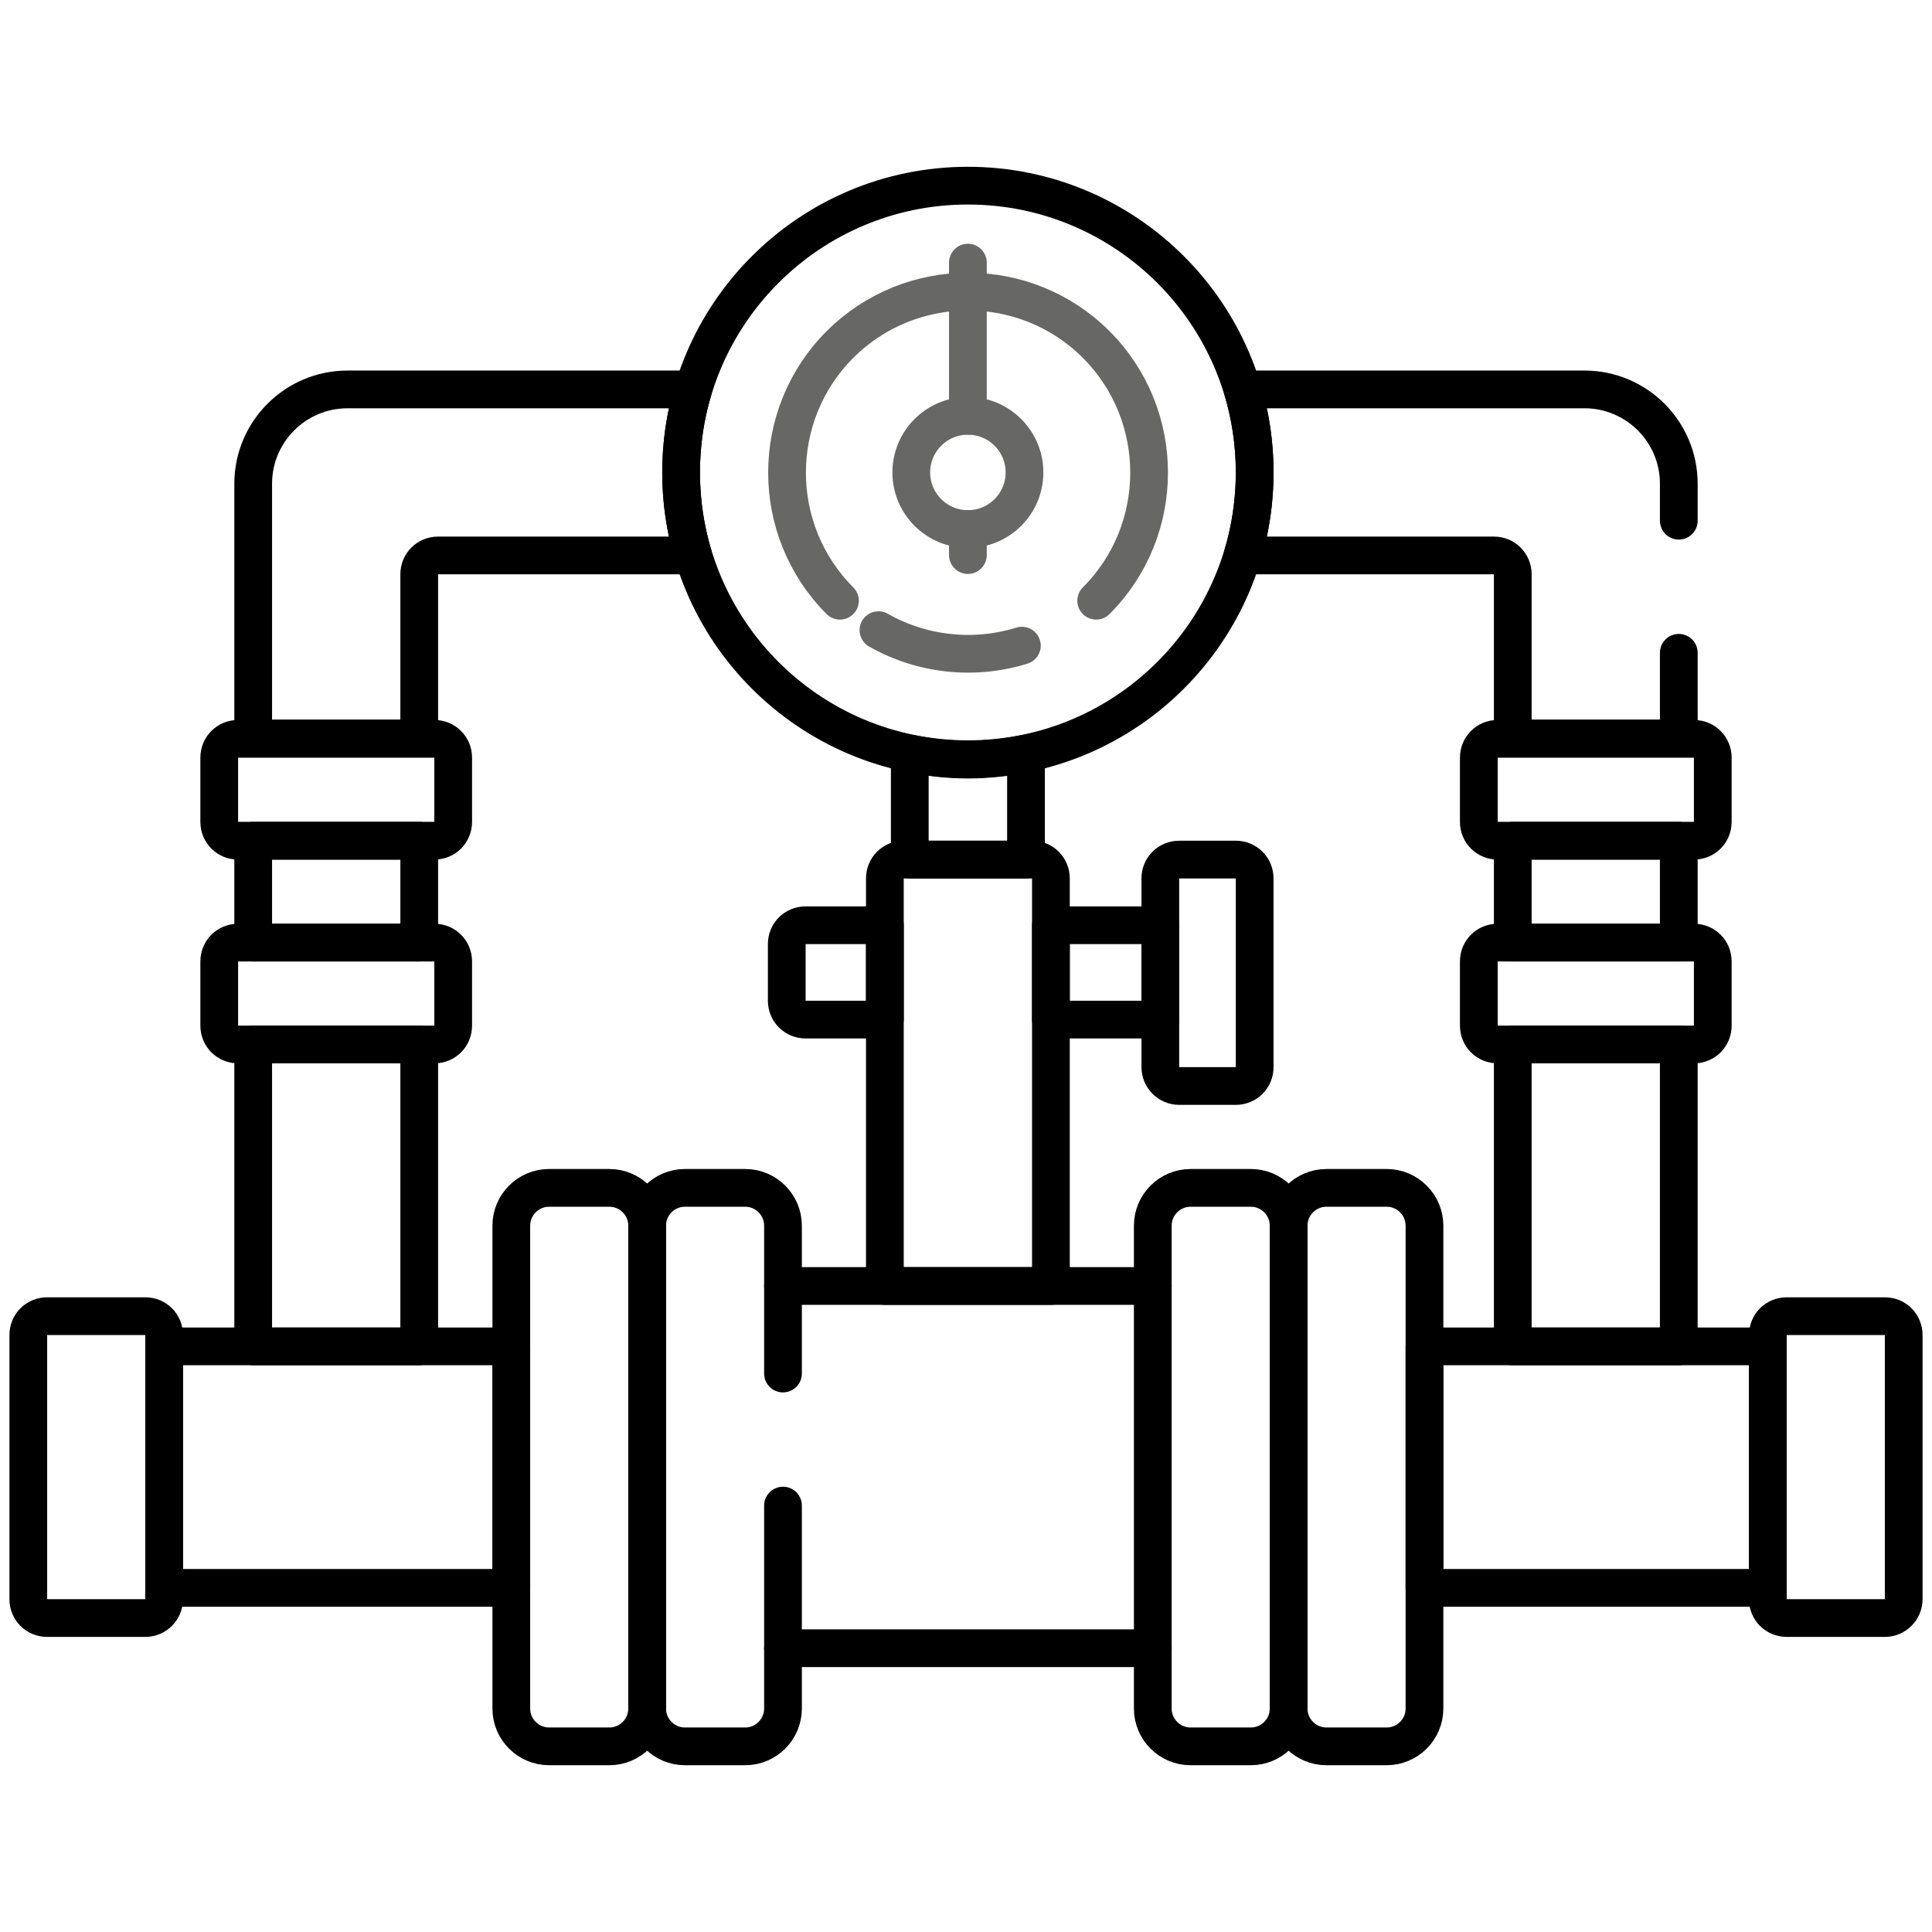 <svg width="512" height="512" viewBox="0 0 512 512" fill="none" xmlns="http://www.w3.org/2000/svg">
<path d="M111.1 222.8H67.1V249.8H111.1V222.8Z" stroke="#000000" stroke-width="10" stroke-miterlimit="10" stroke-linecap="round" stroke-linejoin="round"/>
<path d="M111.1 276.8H67.1V356.8H111.1V276.8Z" stroke="#000000" stroke-width="10" stroke-miterlimit="10" stroke-linecap="round" stroke-linejoin="round"/>
<path d="M153 103.2H118H92.1C78.3 103.2 67.1 114.4 67.1 128.2V195.7H111.1V152.2C111.1 149.4 113.3 147.2 116.1 147.2H183.7C181.6 140.2 180.5 132.9 180.5 125.2C180.5 117.5 181.6 110.2 183.7 103.2H153Z" stroke="#000000" stroke-width="10" stroke-miterlimit="10" stroke-linecap="round" stroke-linejoin="round"/>
<path d="M444.899 138V128.2C444.899 114.4 433.699 103.2 419.899 103.2H329.299C331.399 110.2 332.499 117.5 332.499 125.2C332.499 132.9 331.399 140.2 329.299 147.2H395.899C398.699 147.2 400.899 149.4 400.899 152.2V195.7H444.899V173" stroke="#000000" stroke-width="10" stroke-miterlimit="10" stroke-linecap="round" stroke-linejoin="round"/>
<path d="M444.898 222.8H400.898V249.8H444.898V222.8Z" stroke="#000000" stroke-width="10" stroke-miterlimit="10" stroke-linecap="round" stroke-linejoin="round"/>
<path d="M444.898 276.8H400.898V356.8H444.898V276.8Z" stroke="#000000" stroke-width="10" stroke-miterlimit="10" stroke-linecap="round" stroke-linejoin="round"/>
<path d="M63.1 195.8H115.1C117.9 195.8 120.1 198 120.1 200.8V217.8C120.1 220.6 117.9 222.8 115.1 222.8H63.1C60.3 222.8 58.1 220.6 58.1 217.8V200.8C58.1 198 60.3 195.8 63.1 195.8Z" stroke="#000000" stroke-width="10" stroke-miterlimit="10" stroke-linecap="round" stroke-linejoin="round"/>
<path d="M63.1 249.8H115.1C117.9 249.8 120.1 252 120.1 254.8V271.8C120.1 274.6 117.9 276.8 115.1 276.8H63.1C60.3 276.8 58.1 274.6 58.1 271.8V254.8C58.1 252 60.3 249.8 63.1 249.8Z" stroke="#000000" stroke-width="10" stroke-miterlimit="10" stroke-linecap="round" stroke-linejoin="round"/>
<path d="M448.9 195.8H396.9C394.1 195.8 391.9 198 391.9 200.8V217.8C391.9 220.6 394.1 222.8 396.9 222.8H448.9C451.7 222.8 453.9 220.6 453.9 217.8V200.8C453.9 198 451.7 195.8 448.9 195.8Z" stroke="#000000" stroke-width="10" stroke-miterlimit="10" stroke-linecap="round" stroke-linejoin="round"/>
<path d="M448.9 249.8H396.9C394.1 249.8 391.9 252 391.9 254.8V271.8C391.9 274.6 394.1 276.8 396.9 276.8H448.9C451.7 276.8 453.9 274.6 453.9 271.8V254.8C453.9 252 451.7 249.8 448.9 249.8Z" stroke="#000000" stroke-width="10" stroke-miterlimit="10" stroke-linecap="round" stroke-linejoin="round"/>
<path d="M307.5 245.2H278.5V270.2H307.5V245.2Z" stroke="#000000" stroke-width="10" stroke-miterlimit="10" stroke-linecap="round" stroke-linejoin="round"/>
<path d="M234.5 245.2H213.5C210.7 245.2 208.5 247.4 208.5 250.2V265.2C208.5 268 210.7 270.2 213.5 270.2H234.5V245.2Z" stroke="#000000" stroke-width="10" stroke-miterlimit="10" stroke-linecap="round" stroke-linejoin="round"/>
<path d="M241.1 199.7V227.8H271.9V199.7C266.9 200.7 261.8 201.3 256.5 201.3C251.2 201.3 246.1 200.7 241.1 199.7Z" stroke="#000000" stroke-width="10" stroke-miterlimit="10" stroke-linecap="round" stroke-linejoin="round"/>
<path d="M273.5 227.8H239.5C236.7 227.8 234.5 230 234.5 232.8V340.8H278.5V232.8C278.5 230 276.3 227.8 273.5 227.8Z" stroke="#000000" stroke-width="10" stroke-miterlimit="10" stroke-linecap="round" stroke-linejoin="round"/>
<path d="M207.5 436.8H305.5" stroke="#000000" stroke-width="10" stroke-miterlimit="10" stroke-linecap="round" stroke-linejoin="round"/>
<path d="M305.5 340.8H207.5" stroke="#000000" stroke-width="10" stroke-miterlimit="10" stroke-linecap="round" stroke-linejoin="round"/>
<path d="M468.5 356.8H377.5V420.8H468.5V356.8Z" stroke="#000000" stroke-width="10" stroke-miterlimit="10" stroke-linecap="round" stroke-linejoin="round"/>
<path d="M315.5 462.8H331.5C337 462.8 341.5 458.3 341.5 452.8V324.8C341.5 319.3 337 314.8 331.5 314.8H315.5C310 314.8 305.5 319.3 305.5 324.8V452.8C305.5 458.3 310 462.8 315.5 462.8Z" stroke="#000000" stroke-width="10" stroke-miterlimit="10" stroke-linecap="round" stroke-linejoin="round"/>
<path d="M367.5 462.8H351.5C346 462.8 341.5 458.3 341.5 452.8V324.8C341.5 319.3 346 314.8 351.5 314.8H367.5C373 314.8 377.5 319.3 377.5 324.8V452.8C377.5 458.3 373 462.8 367.5 462.8Z" stroke="#000000" stroke-width="10" stroke-miterlimit="10" stroke-linecap="round" stroke-linejoin="round"/>
<path d="M135.5 356.8H43.5V420.8H135.5V356.8Z" stroke="#000000" stroke-width="10" stroke-miterlimit="10" stroke-linecap="round" stroke-linejoin="round"/>
<path d="M207.5 364V324.8C207.5 319.3 203 314.8 197.5 314.8H181.5C176 314.8 171.5 319.3 171.5 324.8V452.8C171.5 458.3 176 462.8 181.5 462.8H197.5C203 462.8 207.5 458.3 207.5 452.8V399" stroke="#000000" stroke-width="10" stroke-miterlimit="10" stroke-linecap="round" stroke-linejoin="round"/>
<path d="M145.5 462.8H161.5C167 462.8 171.5 458.3 171.5 452.8V324.8C171.5 319.3 167 314.8 161.5 314.8H145.5C140 314.8 135.5 319.3 135.5 324.8V452.8C135.5 458.3 140 462.8 145.5 462.8Z" stroke="#000000" stroke-width="10" stroke-miterlimit="10" stroke-linecap="round" stroke-linejoin="round"/>
<path d="M499.5 428.8H473.5C470.7 428.8 468.5 426.6 468.5 423.8V353.8C468.5 351 470.7 348.8 473.5 348.8H499.5C502.3 348.8 504.5 351 504.5 353.8V423.8C504.5 426.5 502.3 428.8 499.5 428.8Z" stroke="#000000" stroke-width="10" stroke-miterlimit="10" stroke-linecap="round" stroke-linejoin="round"/>
<path d="M38.5 428.8H12.5C9.7 428.8 7.5 426.6 7.5 423.8V353.8C7.5 351 9.7 348.8 12.5 348.8H38.5C41.3 348.8 43.5 351 43.5 353.8V423.8C43.5 426.5 41.3 428.8 38.5 428.8Z" stroke="#000000" stroke-width="10" stroke-miterlimit="10" stroke-linecap="round" stroke-linejoin="round"/>
<path d="M256.5 201.2C298.474 201.2 332.5 167.174 332.5 125.2C332.5 83.226 298.474 49.2 256.5 49.2C214.526 49.2 180.5 83.226 180.5 125.2C180.5 167.174 214.526 201.2 256.5 201.2Z" stroke="#000000" stroke-width="10" stroke-miterlimit="10" stroke-linecap="round" stroke-linejoin="round"/>
<path d="M222.599 159.2C203.899 140.5 203.899 110 222.599 91.3C241.299 72.6 271.799 72.6 290.499 91.3C309.199 110 309.199 140.5 290.499 159.2" stroke="#676866" stroke-width="10" stroke-miterlimit="10" stroke-linecap="round" stroke-linejoin="round"/>
<path d="M256.5 140.2C264.784 140.2 271.5 133.484 271.5 125.2C271.5 116.916 264.784 110.2 256.5 110.2C248.216 110.2 241.5 116.916 241.5 125.2C241.5 133.484 248.216 140.2 256.5 140.2Z" stroke="#676866" stroke-width="10" stroke-miterlimit="10" stroke-linecap="round" stroke-linejoin="round"/>
<path d="M270.801 171.1C258.301 175 244.401 173.6 232.801 167" stroke="#676866" stroke-width="10" stroke-miterlimit="10" stroke-linecap="round" stroke-linejoin="round"/>
<path d="M307.5 282.8V232.8C307.5 230 309.7 227.8 312.5 227.8H327.5C330.3 227.8 332.5 230 332.5 232.8V282.8C332.5 285.6 330.3 287.8 327.5 287.8H312.5C309.7 287.8 307.5 285.5 307.5 282.8Z" stroke="#000000" stroke-width="10" stroke-miterlimit="10" stroke-linecap="round" stroke-linejoin="round"/>
<path d="M256.5 110.2V69.6" stroke="#676866" stroke-width="10" stroke-miterlimit="10" stroke-linecap="round" stroke-linejoin="round"/>
<path d="M256.5 147.1V140.2" stroke="#676866" stroke-width="10" stroke-miterlimit="10" stroke-linecap="round" stroke-linejoin="round"/>
</svg>
